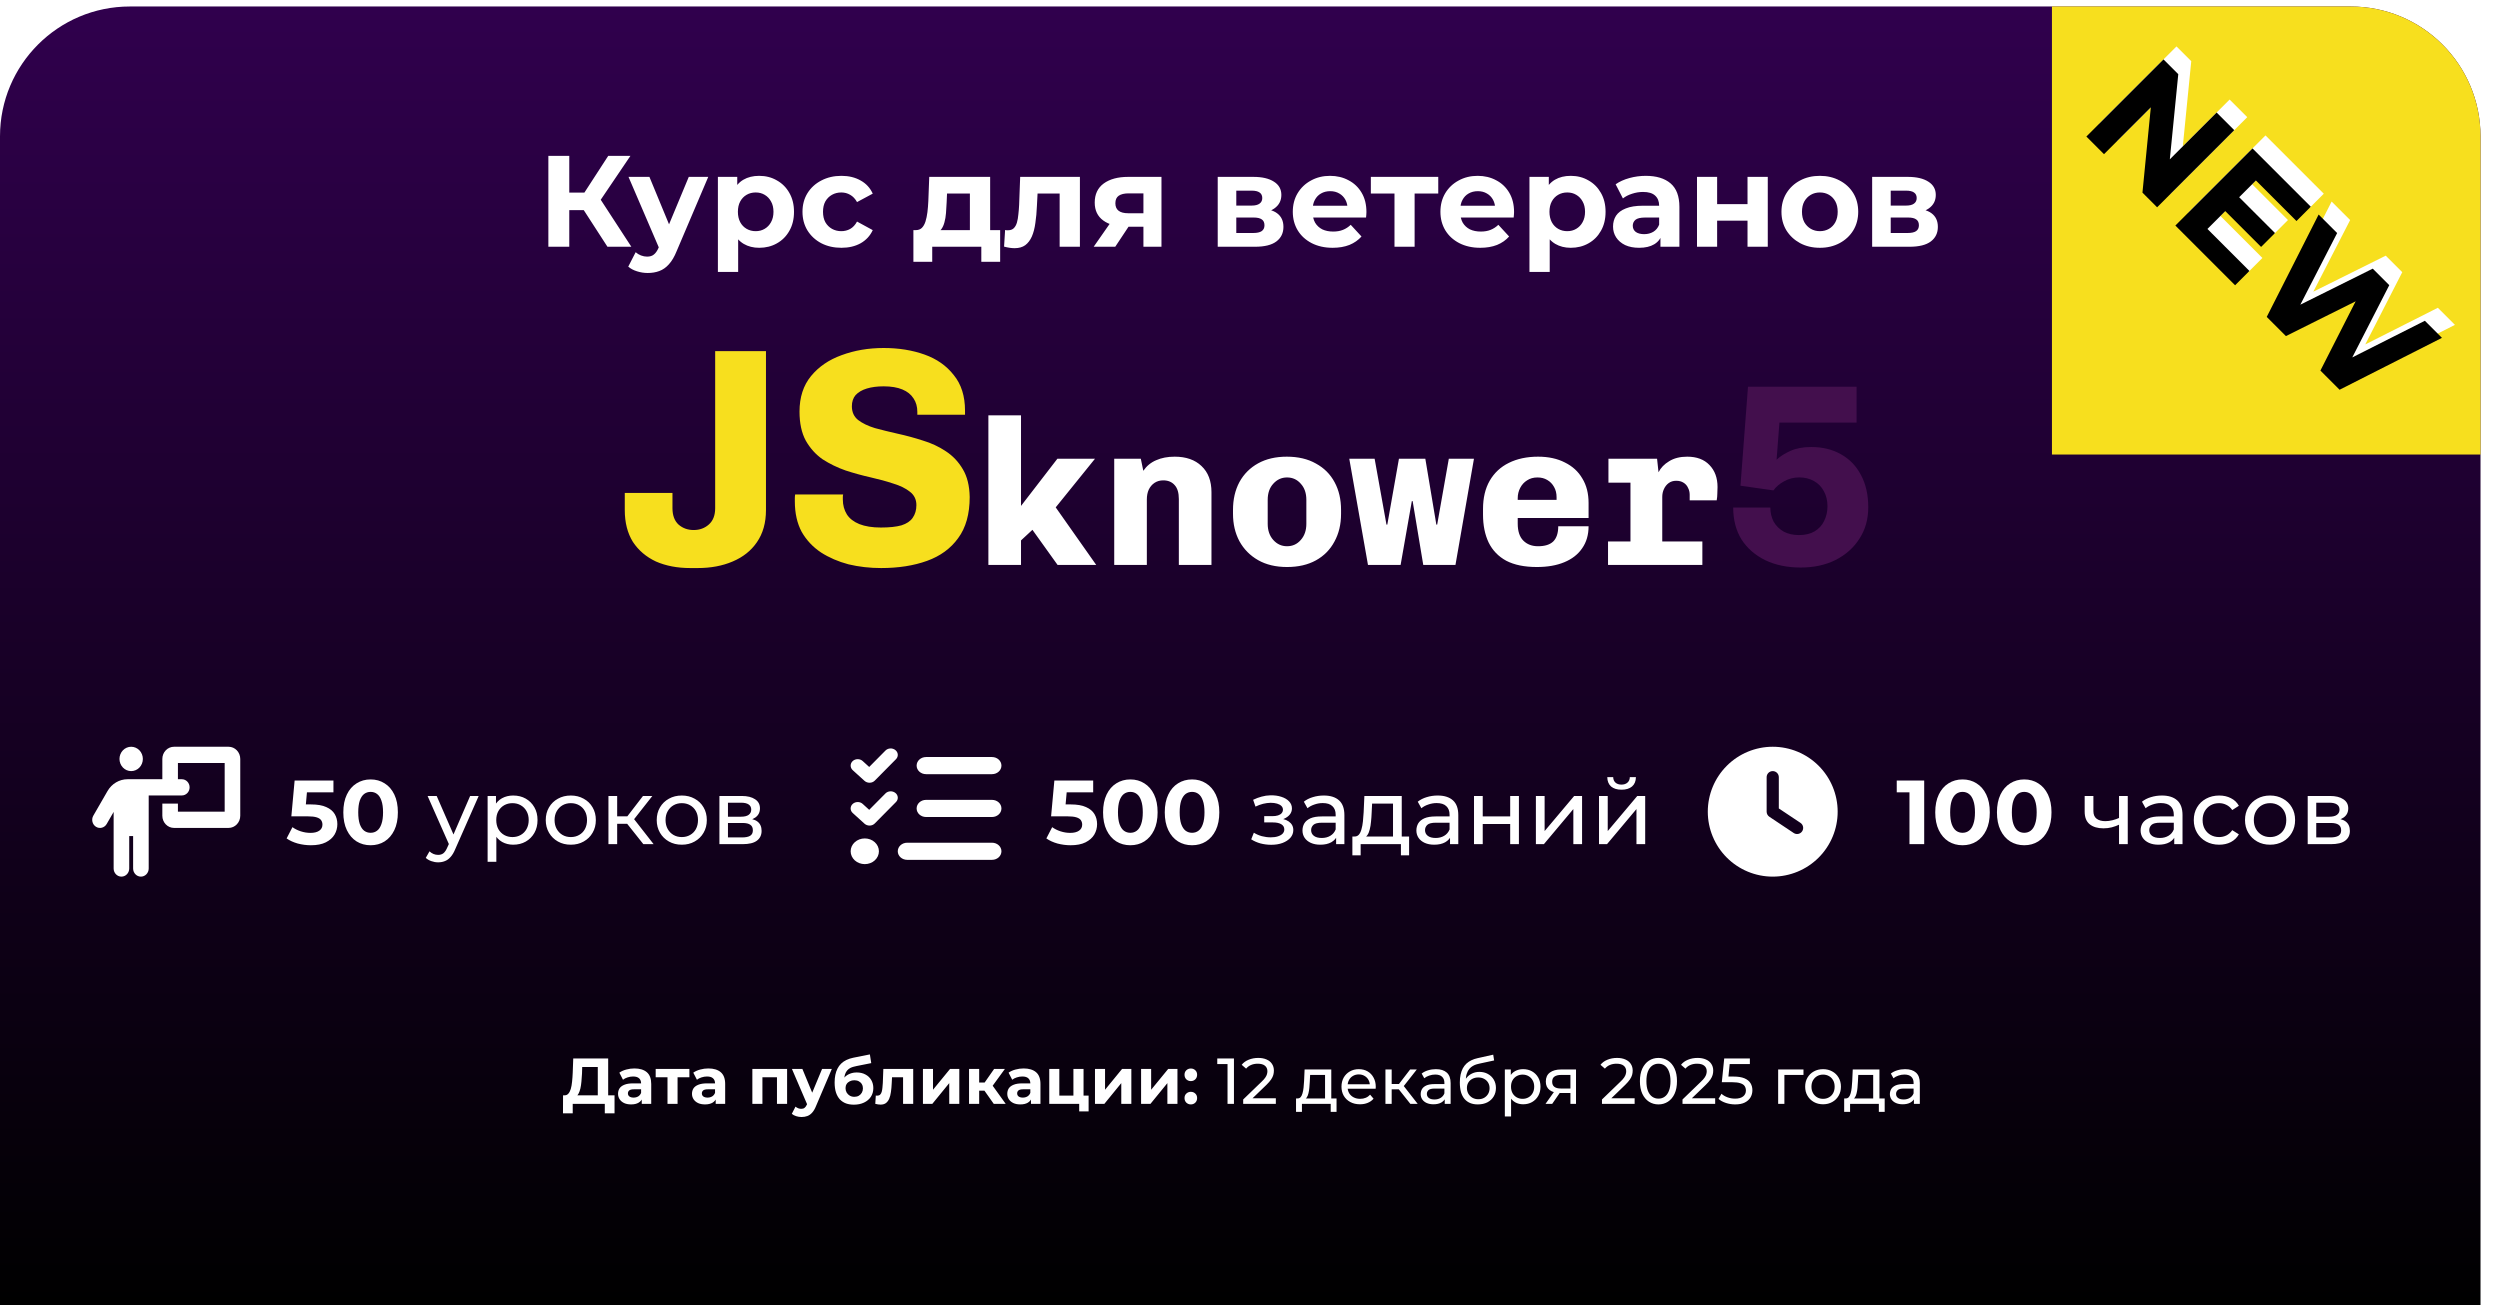 <svg width="385" height="201" viewBox="0 0 385 201" fill="none" xmlns="http://www.w3.org/2000/svg">
<path d="M0 21C0 9.954 8.954 1 20 1H362C373.046 1 382 9.954 382 21V201H0V21Z" fill="url(#paint0_linear_2985_731)"/>
<g filter="url(#filter0_d_2985_731)">
<path d="M93.548 34L89.188 27.26L91.808 25.68L97.228 34H93.548ZM84.448 34V20H87.668V34H84.448ZM86.728 28.36V25.66H91.608V28.36H86.728ZM92.108 27.36L89.128 27L93.668 20H97.088L92.108 27.36ZM99.751 38.04C99.191 38.04 98.638 37.953 98.091 37.78C97.544 37.607 97.098 37.367 96.751 37.06L97.891 34.84C98.131 35.053 98.404 35.22 98.711 35.34C99.031 35.46 99.344 35.52 99.651 35.52C100.091 35.52 100.438 35.413 100.691 35.2C100.958 35 101.198 34.66 101.411 34.18L101.971 32.86L102.211 32.52L106.071 23.24H109.071L104.211 34.66C103.864 35.527 103.464 36.207 103.011 36.7C102.571 37.193 102.078 37.54 101.531 37.74C100.998 37.94 100.404 38.04 99.751 38.04ZM101.591 34.42L96.791 23.24H100.011L103.731 32.24L101.591 34.42ZM116.916 34.16C116.01 34.16 115.216 33.96 114.536 33.56C113.856 33.16 113.323 32.553 112.936 31.74C112.563 30.913 112.376 29.873 112.376 28.62C112.376 27.353 112.556 26.313 112.916 25.5C113.276 24.687 113.796 24.08 114.476 23.68C115.156 23.28 115.97 23.08 116.916 23.08C117.93 23.08 118.836 23.313 119.636 23.78C120.45 24.233 121.09 24.873 121.556 25.7C122.036 26.527 122.276 27.5 122.276 28.62C122.276 29.753 122.036 30.733 121.556 31.56C121.09 32.387 120.45 33.027 119.636 33.48C118.836 33.933 117.93 34.16 116.916 34.16ZM110.556 37.88V23.24H113.536V25.44L113.476 28.64L113.676 31.82V37.88H110.556ZM116.376 31.6C116.896 31.6 117.356 31.48 117.756 31.24C118.17 31 118.496 30.66 118.736 30.22C118.99 29.767 119.116 29.233 119.116 28.62C119.116 27.993 118.99 27.46 118.736 27.02C118.496 26.58 118.17 26.24 117.756 26C117.356 25.76 116.896 25.64 116.376 25.64C115.856 25.64 115.39 25.76 114.976 26C114.563 26.24 114.236 26.58 113.996 27.02C113.756 27.46 113.636 27.993 113.636 28.62C113.636 29.233 113.756 29.767 113.996 30.22C114.236 30.66 114.563 31 114.976 31.24C115.39 31.48 115.856 31.6 116.376 31.6ZM129.583 34.16C128.423 34.16 127.39 33.927 126.483 33.46C125.576 32.98 124.863 32.32 124.343 31.48C123.836 30.64 123.583 29.687 123.583 28.62C123.583 27.54 123.836 26.587 124.343 25.76C124.863 24.92 125.576 24.267 126.483 23.8C127.39 23.32 128.423 23.08 129.583 23.08C130.716 23.08 131.703 23.32 132.543 23.8C133.383 24.267 134.003 24.94 134.403 25.82L131.983 27.12C131.703 26.613 131.35 26.24 130.923 26C130.51 25.76 130.056 25.64 129.563 25.64C129.03 25.64 128.55 25.76 128.123 26C127.696 26.24 127.356 26.58 127.103 27.02C126.863 27.46 126.743 27.993 126.743 28.62C126.743 29.247 126.863 29.78 127.103 30.22C127.356 30.66 127.696 31 128.123 31.24C128.55 31.48 129.03 31.6 129.563 31.6C130.056 31.6 130.51 31.487 130.923 31.26C131.35 31.02 131.703 30.64 131.983 30.12L134.403 31.44C134.003 32.307 133.383 32.98 132.543 33.46C131.703 33.927 130.716 34.16 129.583 34.16ZM149.363 32.6V25.8H145.843L145.783 27.18C145.756 27.753 145.723 28.3 145.683 28.82C145.643 29.34 145.563 29.813 145.443 30.24C145.336 30.653 145.176 31.007 144.963 31.3C144.75 31.58 144.463 31.773 144.103 31.88L141.023 31.44C141.41 31.44 141.723 31.327 141.963 31.1C142.203 30.86 142.39 30.533 142.523 30.12C142.656 29.693 142.756 29.213 142.823 28.68C142.89 28.133 142.936 27.56 142.963 26.96L143.103 23.24H152.483V32.6H149.363ZM140.663 36.32V31.44H154.023V36.32H151.123V34H143.563V36.32H140.663ZM154.626 33.98L154.786 31.42C154.866 31.433 154.946 31.447 155.026 31.46C155.106 31.46 155.18 31.46 155.246 31.46C155.62 31.46 155.913 31.353 156.126 31.14C156.34 30.927 156.5 30.64 156.606 30.28C156.713 29.907 156.786 29.487 156.826 29.02C156.88 28.553 156.92 28.067 156.946 27.56L157.106 23.24H166.306V34H163.186V25.04L163.886 25.8H159.166L159.826 25L159.686 27.7C159.646 28.66 159.566 29.54 159.446 30.34C159.34 31.14 159.16 31.833 158.906 32.42C158.653 32.993 158.313 33.44 157.886 33.76C157.46 34.067 156.913 34.22 156.246 34.22C156.006 34.22 155.753 34.2 155.486 34.16C155.22 34.12 154.933 34.06 154.626 33.98ZM176.087 34V30.42L176.527 30.92H173.547C172 30.92 170.787 30.6 169.907 29.96C169.027 29.32 168.587 28.4 168.587 27.2C168.587 25.92 169.047 24.94 169.967 24.26C170.9 23.58 172.153 23.24 173.727 23.24H178.867V34H176.087ZM168.427 34L171.287 29.9H174.467L171.747 34H168.427ZM176.087 29.46V24.98L176.527 25.78H173.787C173.147 25.78 172.647 25.9 172.287 26.14C171.94 26.38 171.767 26.767 171.767 27.3C171.767 28.327 172.427 28.84 173.747 28.84H176.527L176.087 29.46ZM187.529 34V23.24H193.029C194.376 23.24 195.429 23.487 196.189 23.98C196.949 24.46 197.329 25.14 197.329 26.02C197.329 26.9 196.969 27.593 196.249 28.1C195.543 28.593 194.603 28.84 193.429 28.84L193.749 28.12C195.056 28.12 196.029 28.36 196.669 28.84C197.323 29.32 197.649 30.02 197.649 30.94C197.649 31.887 197.289 32.633 196.569 33.18C195.849 33.727 194.749 34 193.269 34H187.529ZM190.389 31.88H193.009C193.583 31.88 194.009 31.787 194.289 31.6C194.583 31.4 194.729 31.1 194.729 30.7C194.729 30.287 194.596 29.987 194.329 29.8C194.063 29.6 193.643 29.5 193.069 29.5H190.389V31.88ZM190.389 27.66H192.749C193.296 27.66 193.703 27.56 193.969 27.36C194.249 27.16 194.389 26.873 194.389 26.5C194.389 26.113 194.249 25.827 193.969 25.64C193.703 25.453 193.296 25.36 192.749 25.36H190.389V27.66ZM205.231 34.16C204.004 34.16 202.924 33.92 201.991 33.44C201.071 32.96 200.357 32.307 199.851 31.48C199.344 30.64 199.091 29.687 199.091 28.62C199.091 27.54 199.337 26.587 199.831 25.76C200.337 24.92 201.024 24.267 201.891 23.8C202.757 23.32 203.737 23.08 204.831 23.08C205.884 23.08 206.831 23.307 207.671 23.76C208.524 24.2 209.197 24.84 209.691 25.68C210.184 26.507 210.431 27.5 210.431 28.66C210.431 28.78 210.424 28.92 210.411 29.08C210.397 29.227 210.384 29.367 210.371 29.5H201.631V27.68H208.731L207.531 28.22C207.531 27.66 207.417 27.173 207.191 26.76C206.964 26.347 206.651 26.027 206.251 25.8C205.851 25.56 205.384 25.44 204.851 25.44C204.317 25.44 203.844 25.56 203.431 25.8C203.031 26.027 202.717 26.353 202.491 26.78C202.264 27.193 202.151 27.687 202.151 28.26V28.74C202.151 29.327 202.277 29.847 202.531 30.3C202.797 30.74 203.164 31.08 203.631 31.32C204.111 31.547 204.671 31.66 205.311 31.66C205.884 31.66 206.384 31.573 206.811 31.4C207.251 31.227 207.651 30.967 208.011 30.62L209.671 32.42C209.177 32.98 208.557 33.413 207.811 33.72C207.064 34.013 206.204 34.16 205.231 34.16ZM214.751 34V25.08L215.451 25.8H211.111V23.24H221.491V25.8H217.151L217.851 25.08V34H214.751ZM227.965 34.16C226.738 34.16 225.658 33.92 224.725 33.44C223.805 32.96 223.092 32.307 222.585 31.48C222.078 30.64 221.825 29.687 221.825 28.62C221.825 27.54 222.072 26.587 222.565 25.76C223.072 24.92 223.758 24.267 224.625 23.8C225.492 23.32 226.472 23.08 227.565 23.08C228.618 23.08 229.565 23.307 230.405 23.76C231.258 24.2 231.932 24.84 232.425 25.68C232.918 26.507 233.165 27.5 233.165 28.66C233.165 28.78 233.158 28.92 233.145 29.08C233.132 29.227 233.118 29.367 233.105 29.5H224.365V27.68H231.465L230.265 28.22C230.265 27.66 230.152 27.173 229.925 26.76C229.698 26.347 229.385 26.027 228.985 25.8C228.585 25.56 228.118 25.44 227.585 25.44C227.052 25.44 226.578 25.56 226.165 25.8C225.765 26.027 225.452 26.353 225.225 26.78C224.998 27.193 224.885 27.687 224.885 28.26V28.74C224.885 29.327 225.012 29.847 225.265 30.3C225.532 30.74 225.898 31.08 226.365 31.32C226.845 31.547 227.405 31.66 228.045 31.66C228.618 31.66 229.118 31.573 229.545 31.4C229.985 31.227 230.385 30.967 230.745 30.62L232.405 32.42C231.912 32.98 231.292 33.413 230.545 33.72C229.798 34.013 228.938 34.16 227.965 34.16ZM241.897 34.16C240.99 34.16 240.197 33.96 239.517 33.56C238.837 33.16 238.303 32.553 237.917 31.74C237.543 30.913 237.357 29.873 237.357 28.62C237.357 27.353 237.537 26.313 237.897 25.5C238.257 24.687 238.777 24.08 239.457 23.68C240.137 23.28 240.95 23.08 241.897 23.08C242.91 23.08 243.817 23.313 244.617 23.78C245.43 24.233 246.07 24.873 246.537 25.7C247.017 26.527 247.257 27.5 247.257 28.62C247.257 29.753 247.017 30.733 246.537 31.56C246.07 32.387 245.43 33.027 244.617 33.48C243.817 33.933 242.91 34.16 241.897 34.16ZM235.537 37.88V23.24H238.517V25.44L238.457 28.64L238.657 31.82V37.88H235.537ZM241.357 31.6C241.877 31.6 242.337 31.48 242.737 31.24C243.15 31 243.477 30.66 243.717 30.22C243.97 29.767 244.097 29.233 244.097 28.62C244.097 27.993 243.97 27.46 243.717 27.02C243.477 26.58 243.15 26.24 242.737 26C242.337 25.76 241.877 25.64 241.357 25.64C240.837 25.64 240.37 25.76 239.957 26C239.543 26.24 239.217 26.58 238.977 27.02C238.737 27.46 238.617 27.993 238.617 28.62C238.617 29.233 238.737 29.767 238.977 30.22C239.217 30.66 239.543 31 239.957 31.24C240.37 31.48 240.837 31.6 241.357 31.6ZM255.708 34V31.9L255.508 31.44V27.68C255.508 27.013 255.301 26.493 254.888 26.12C254.488 25.747 253.868 25.56 253.028 25.56C252.454 25.56 251.888 25.653 251.328 25.84C250.781 26.013 250.314 26.253 249.928 26.56L248.808 24.38C249.394 23.967 250.101 23.647 250.928 23.42C251.754 23.193 252.594 23.08 253.448 23.08C255.088 23.08 256.361 23.467 257.268 24.24C258.174 25.013 258.628 26.22 258.628 27.86V34H255.708ZM252.428 34.16C251.588 34.16 250.868 34.02 250.268 33.74C249.668 33.447 249.208 33.053 248.888 32.56C248.568 32.067 248.408 31.513 248.408 30.9C248.408 30.26 248.561 29.7 248.868 29.22C249.188 28.74 249.688 28.367 250.368 28.1C251.048 27.82 251.934 27.68 253.028 27.68H255.888V29.5H253.368C252.634 29.5 252.128 29.62 251.848 29.86C251.581 30.1 251.448 30.4 251.448 30.76C251.448 31.16 251.601 31.48 251.908 31.72C252.228 31.947 252.661 32.06 253.208 32.06C253.728 32.06 254.194 31.94 254.608 31.7C255.021 31.447 255.321 31.08 255.508 30.6L255.988 32.04C255.761 32.733 255.348 33.26 254.748 33.62C254.148 33.98 253.374 34.16 252.428 34.16ZM261.338 34V23.24H264.438V27.44H269.118V23.24H272.238V34H269.118V29.98H264.438V34H261.338ZM280.265 34.16C279.118 34.16 278.098 33.92 277.205 33.44C276.325 32.96 275.625 32.307 275.105 31.48C274.598 30.64 274.345 29.687 274.345 28.62C274.345 27.54 274.598 26.587 275.105 25.76C275.625 24.92 276.325 24.267 277.205 23.8C278.098 23.32 279.118 23.08 280.265 23.08C281.398 23.08 282.411 23.32 283.305 23.8C284.198 24.267 284.898 24.913 285.405 25.74C285.911 26.567 286.165 27.527 286.165 28.62C286.165 29.687 285.911 30.64 285.405 31.48C284.898 32.307 284.198 32.96 283.305 33.44C282.411 33.92 281.398 34.16 280.265 34.16ZM280.265 31.6C280.785 31.6 281.251 31.48 281.665 31.24C282.078 31 282.405 30.66 282.645 30.22C282.885 29.767 283.005 29.233 283.005 28.62C283.005 27.993 282.885 27.46 282.645 27.02C282.405 26.58 282.078 26.24 281.665 26C281.251 25.76 280.785 25.64 280.265 25.64C279.745 25.64 279.278 25.76 278.865 26C278.451 26.24 278.118 26.58 277.865 27.02C277.625 27.46 277.505 27.993 277.505 28.62C277.505 29.233 277.625 29.767 277.865 30.22C278.118 30.66 278.451 31 278.865 31.24C279.278 31.48 279.745 31.6 280.265 31.6ZM288.311 34V23.24H293.811C295.157 23.24 296.211 23.487 296.971 23.98C297.731 24.46 298.111 25.14 298.111 26.02C298.111 26.9 297.751 27.593 297.031 28.1C296.324 28.593 295.384 28.84 294.211 28.84L294.531 28.12C295.837 28.12 296.811 28.36 297.451 28.84C298.104 29.32 298.431 30.02 298.431 30.94C298.431 31.887 298.071 32.633 297.351 33.18C296.631 33.727 295.531 34 294.051 34H288.311ZM291.171 31.88H293.791C294.364 31.88 294.791 31.787 295.071 31.6C295.364 31.4 295.511 31.1 295.511 30.7C295.511 30.287 295.377 29.987 295.111 29.8C294.844 29.6 294.424 29.5 293.851 29.5H291.171V31.88ZM291.171 27.66H293.531C294.077 27.66 294.484 27.56 294.751 27.36C295.031 27.16 295.171 26.873 295.171 26.5C295.171 26.113 295.031 25.827 294.751 25.64C294.484 25.453 294.077 25.36 293.531 25.36H291.171V27.66Z" fill="white"/>
</g>
<g filter="url(#filter1_d_2985_731)">
<path d="M106.296 87.48C104.312 87.48 102.552 87.144 101.016 86.472C99.512 85.768 98.328 84.76 97.464 83.448C96.632 82.104 96.216 80.472 96.216 78.552V75.912H103.56V78.264C103.56 79.384 103.88 80.232 104.52 80.808C105.16 81.352 105.928 81.624 106.824 81.624C107.752 81.624 108.536 81.336 109.176 80.76C109.816 80.184 110.136 79.352 110.136 78.264V54.072H117.96V78.552C117.96 80.504 117.496 82.152 116.568 83.496C115.672 84.808 114.424 85.8 112.824 86.472C111.256 87.144 109.464 87.48 107.448 87.48H106.296ZM135.701 87.48C133.941 87.48 132.261 87.288 130.661 86.904C129.093 86.488 127.685 85.88 126.437 85.08C125.189 84.248 124.197 83.192 123.461 81.912C122.757 80.6 122.405 79.032 122.405 77.208C122.405 77.048 122.405 76.888 122.405 76.728C122.405 76.536 122.421 76.344 122.453 76.152H129.845C129.813 76.28 129.797 76.408 129.797 76.536C129.797 76.632 129.797 76.76 129.797 76.92C129.797 77.784 130.005 78.552 130.421 79.224C130.837 79.864 131.477 80.36 132.341 80.712C133.237 81.064 134.341 81.24 135.653 81.24C136.965 81.24 138.021 81.128 138.821 80.904C139.621 80.648 140.197 80.264 140.549 79.752C140.933 79.208 141.125 78.552 141.125 77.784C141.125 76.92 140.789 76.232 140.117 75.72C139.477 75.208 138.629 74.792 137.573 74.472C136.517 74.12 135.349 73.8 134.069 73.512C132.789 73.224 131.509 72.872 130.229 72.456C128.949 72.008 127.765 71.432 126.677 70.728C125.621 69.992 124.757 69.032 124.085 67.848C123.445 66.664 123.125 65.176 123.125 63.384C123.125 61.176 123.717 59.352 124.901 57.912C126.085 56.472 127.653 55.4 129.605 54.696C131.589 53.96 133.749 53.592 136.085 53.592C138.389 53.592 140.485 53.928 142.373 54.6C144.261 55.272 145.765 56.328 146.885 57.768C148.037 59.176 148.613 61 148.613 63.24V63.864H141.269V63.432C141.269 62.632 141.077 61.944 140.693 61.368C140.309 60.76 139.733 60.296 138.965 59.976C138.197 59.656 137.237 59.496 136.085 59.496C135.093 59.496 134.229 59.608 133.493 59.832C132.757 60.056 132.181 60.392 131.765 60.84C131.381 61.288 131.189 61.864 131.189 62.568C131.189 63.464 131.509 64.168 132.149 64.68C132.821 65.192 133.685 65.608 134.741 65.928C135.797 66.216 136.965 66.504 138.245 66.792C139.557 67.08 140.853 67.432 142.133 67.848C143.413 68.232 144.581 68.776 145.637 69.48C146.725 70.184 147.605 71.112 148.277 72.264C148.949 73.384 149.301 74.808 149.333 76.536C149.333 79.16 148.741 81.272 147.557 82.872C146.405 84.472 144.805 85.64 142.757 86.376C140.709 87.112 138.357 87.48 135.701 87.48Z" fill="#F7DF1E"/>
<path d="M152.211 87V63.96H157.235V77.912L162.835 70.648H168.627L162.579 78.136L168.819 87H162.867L158.995 81.592L157.235 83.224V87H152.211ZM171.59 87V70.648H175.686L176.07 72.504C176.582 71.757 177.243 71.213 178.054 70.872C178.865 70.509 179.814 70.328 180.902 70.328C182.651 70.328 184.027 70.808 185.03 71.768C186.054 72.728 186.566 74.072 186.566 75.8V87H181.542V76.856C181.542 75.896 181.329 75.181 180.902 74.712C180.475 74.221 179.889 73.976 179.142 73.976C178.63 73.976 178.182 74.104 177.798 74.36C177.414 74.616 177.115 74.968 176.902 75.416C176.71 75.843 176.614 76.344 176.614 76.92V87H171.59ZM198.202 87.32C196.474 87.32 194.991 86.968 193.754 86.264C192.516 85.56 191.556 84.589 190.874 83.352C190.212 82.115 189.882 80.707 189.882 79.128V78.52C189.882 76.899 190.212 75.469 190.874 74.232C191.556 72.995 192.516 72.035 193.754 71.352C194.991 70.669 196.463 70.328 198.17 70.328C199.919 70.328 201.412 70.68 202.65 71.384C203.908 72.067 204.868 73.027 205.53 74.264C206.191 75.48 206.522 76.899 206.522 78.52V79.128C206.522 80.749 206.18 82.179 205.498 83.416C204.836 84.653 203.887 85.613 202.65 86.296C201.412 86.979 199.93 87.32 198.202 87.32ZM198.202 84.12C199.055 84.12 199.759 83.8 200.314 83.16C200.89 82.52 201.178 81.688 201.178 80.664V76.984C201.178 75.939 200.89 75.107 200.314 74.488C199.759 73.848 199.055 73.528 198.202 73.528C197.37 73.528 196.666 73.848 196.09 74.488C195.514 75.107 195.226 75.939 195.226 76.984V80.664C195.226 81.688 195.514 82.52 196.09 83.16C196.666 83.8 197.37 84.12 198.202 84.12ZM210.669 87L207.789 70.648H211.693L213.517 80.792H213.645L215.437 70.648H219.501L221.197 80.792H221.325L223.117 70.648H226.989L224.141 87H219.181L217.549 77.176H217.421L215.693 87H210.669ZM236.673 87.32C234.774 87.32 233.206 87 231.969 86.36C230.753 85.699 229.846 84.76 229.249 83.544C228.673 82.328 228.385 80.899 228.385 79.256V78.392C228.385 76.685 228.726 75.235 229.409 74.04C230.113 72.824 231.094 71.907 232.353 71.288C233.633 70.648 235.137 70.328 236.865 70.328C238.465 70.328 239.841 70.627 240.993 71.224C242.166 71.8 243.062 72.621 243.681 73.688C244.321 74.733 244.641 75.992 244.641 77.464V79.768H233.729V80.632C233.729 81.805 234.017 82.68 234.593 83.256C235.169 83.832 235.926 84.12 236.865 84.12C237.91 84.12 238.689 83.875 239.201 83.384C239.713 82.872 239.969 82.093 239.969 81.048H244.641C244.641 82.371 244.31 83.501 243.649 84.44C243.009 85.379 242.091 86.093 240.897 86.584C239.723 87.075 238.315 87.32 236.673 87.32ZM233.729 76.984H239.713V76.568C239.713 75.971 239.585 75.448 239.329 75C239.073 74.531 238.721 74.168 238.273 73.912C237.846 73.656 237.345 73.528 236.769 73.528C236.15 73.528 235.617 73.677 235.169 73.976C234.721 74.253 234.369 74.637 234.113 75.128C233.857 75.619 233.729 76.152 233.729 76.728V76.984ZM251.092 87V74.328H247.7V70.648H255.188L255.412 72.728C255.753 72.045 256.297 71.48 257.044 71.032C257.791 70.563 258.719 70.328 259.828 70.328C261.3 70.328 262.441 70.755 263.252 71.608C264.084 72.461 264.5 73.592 264.5 75C264.5 75.341 264.489 75.683 264.468 76.024C264.468 76.344 264.436 76.685 264.372 77.048H260.212V76.184C260.212 75.8 260.127 75.448 259.956 75.128C259.807 74.787 259.572 74.52 259.252 74.328C258.953 74.136 258.58 74.04 258.132 74.04C257.684 74.04 257.3 74.157 256.98 74.392C256.66 74.627 256.415 74.936 256.244 75.32C256.073 75.683 255.988 76.088 255.988 76.536V87H251.092ZM247.636 87V83.384H262.164V87H247.636Z" fill="white"/>
<path d="M277.312 87.4C275.258 87.4 273.445 87.027 271.872 86.28C270.298 85.507 269.072 84.44 268.192 83.08C267.338 81.693 266.912 80.053 266.912 78.16H272.632C272.632 78.96 272.805 79.693 273.152 80.36C273.525 81 274.045 81.507 274.712 81.88C275.378 82.227 276.152 82.4 277.032 82.4C277.992 82.4 278.792 82.213 279.432 81.84C280.098 81.44 280.592 80.907 280.912 80.24C281.258 79.547 281.432 78.787 281.432 77.96C281.432 77.08 281.245 76.307 280.872 75.64C280.525 74.973 280.018 74.453 279.352 74.08C278.685 73.707 277.925 73.52 277.072 73.52C276.245 73.52 275.472 73.72 274.752 74.12C274.058 74.493 273.512 74.96 273.112 75.52L268.032 74.8L269.192 59.56H285.912V65.08H274.032L273.592 70.8C274.125 70.293 274.832 69.84 275.712 69.44C276.618 69.04 277.685 68.84 278.912 68.84C280.672 68.84 282.205 69.213 283.512 69.96C284.845 70.707 285.872 71.773 286.592 73.16C287.338 74.547 287.712 76.2 287.712 78.12C287.712 79.96 287.258 81.573 286.352 82.96C285.472 84.347 284.245 85.44 282.672 86.24C281.125 87.013 279.338 87.4 277.312 87.4Z" fill="#430F4D"/>
</g>
<path d="M92.059 169.28V164.32H89.659L89.629 165.34C89.609 165.773 89.579 166.183 89.539 166.57C89.505 166.957 89.452 167.31 89.379 167.63C89.305 167.943 89.209 168.21 89.089 168.43C88.975 168.65 88.832 168.807 88.659 168.9L86.929 168.68C87.169 168.687 87.365 168.603 87.519 168.43C87.679 168.257 87.805 168.013 87.899 167.7C87.992 167.38 88.059 167.007 88.099 166.58C88.145 166.153 88.179 165.69 88.199 165.19L88.279 163H93.659V169.28H92.059ZM86.699 171.45L86.709 168.68H94.639V171.45H93.139V170H88.199V171.45H86.699ZM98.829 170V168.95L98.729 168.72V166.84C98.729 166.507 98.626 166.247 98.419 166.06C98.219 165.873 97.909 165.78 97.489 165.78C97.203 165.78 96.919 165.827 96.639 165.92C96.366 166.007 96.133 166.127 95.939 166.28L95.379 165.19C95.673 164.983 96.026 164.823 96.439 164.71C96.853 164.597 97.273 164.54 97.699 164.54C98.519 164.54 99.156 164.733 99.609 165.12C100.063 165.507 100.289 166.11 100.289 166.93V170H98.829ZM97.189 170.08C96.769 170.08 96.409 170.01 96.109 169.87C95.809 169.723 95.579 169.527 95.419 169.28C95.259 169.033 95.179 168.757 95.179 168.45C95.179 168.13 95.256 167.85 95.409 167.61C95.569 167.37 95.819 167.183 96.159 167.05C96.499 166.91 96.943 166.84 97.489 166.84H98.919V167.75H97.659C97.293 167.75 97.039 167.81 96.899 167.93C96.766 168.05 96.699 168.2 96.699 168.38C96.699 168.58 96.776 168.74 96.929 168.86C97.089 168.973 97.306 169.03 97.579 169.03C97.839 169.03 98.073 168.97 98.279 168.85C98.486 168.723 98.636 168.54 98.729 168.3L98.969 169.02C98.856 169.367 98.649 169.63 98.349 169.81C98.049 169.99 97.663 170.08 97.189 170.08ZM102.795 170V165.54L103.145 165.9H100.975V164.62H106.165V165.9H103.995L104.345 165.54V170H102.795ZM110.216 170V168.95L110.116 168.72V166.84C110.116 166.507 110.013 166.247 109.806 166.06C109.606 165.873 109.296 165.78 108.876 165.78C108.589 165.78 108.306 165.827 108.026 165.92C107.753 166.007 107.519 166.127 107.326 166.28L106.766 165.19C107.059 164.983 107.413 164.823 107.826 164.71C108.239 164.597 108.659 164.54 109.086 164.54C109.906 164.54 110.543 164.733 110.996 165.12C111.449 165.507 111.676 166.11 111.676 166.93V170H110.216ZM108.576 170.08C108.156 170.08 107.796 170.01 107.496 169.87C107.196 169.723 106.966 169.527 106.806 169.28C106.646 169.033 106.566 168.757 106.566 168.45C106.566 168.13 106.643 167.85 106.796 167.61C106.956 167.37 107.206 167.183 107.546 167.05C107.886 166.91 108.329 166.84 108.876 166.84H110.306V167.75H109.046C108.679 167.75 108.426 167.81 108.286 167.93C108.153 168.05 108.086 168.2 108.086 168.38C108.086 168.58 108.163 168.74 108.316 168.86C108.476 168.973 108.693 169.03 108.966 169.03C109.226 169.03 109.459 168.97 109.666 168.85C109.873 168.723 110.023 168.54 110.116 168.3L110.356 169.02C110.243 169.367 110.036 169.63 109.736 169.81C109.436 169.99 109.049 170.08 108.576 170.08ZM115.863 170V164.62H121.213V170H119.653V165.55L120.003 165.9H117.063L117.413 165.55V170H115.863ZM123.439 172.02C123.159 172.02 122.882 171.977 122.609 171.89C122.336 171.803 122.112 171.683 121.939 171.53L122.509 170.42C122.629 170.527 122.766 170.61 122.919 170.67C123.079 170.73 123.236 170.76 123.389 170.76C123.609 170.76 123.782 170.707 123.909 170.6C124.042 170.5 124.162 170.33 124.269 170.09L124.549 169.43L124.669 169.26L126.599 164.62H128.099L125.669 170.33C125.496 170.763 125.296 171.103 125.069 171.35C124.849 171.597 124.602 171.77 124.329 171.87C124.062 171.97 123.766 172.02 123.439 172.02ZM124.359 170.21L121.959 164.62H123.569L125.429 169.12L124.359 170.21ZM131.492 170.12C131.052 170.12 130.652 170.057 130.292 169.93C129.932 169.797 129.619 169.593 129.352 169.32C129.092 169.04 128.889 168.683 128.742 168.25C128.602 167.817 128.532 167.3 128.532 166.7C128.532 166.273 128.569 165.883 128.642 165.53C128.716 165.177 128.826 164.857 128.972 164.57C129.119 164.277 129.306 164.02 129.532 163.8C129.766 163.573 130.036 163.387 130.342 163.24C130.656 163.087 131.009 162.97 131.402 162.89L133.962 162.38L134.172 163.72L131.912 164.17C131.779 164.197 131.626 164.233 131.452 164.28C131.286 164.32 131.116 164.383 130.942 164.47C130.776 164.557 130.619 164.68 130.472 164.84C130.332 164.993 130.219 165.197 130.132 165.45C130.046 165.697 130.002 166.003 130.002 166.37C130.002 166.483 130.006 166.57 130.012 166.63C130.026 166.69 130.036 166.753 130.042 166.82C130.056 166.887 130.062 166.99 130.062 167.13L129.562 166.64C129.709 166.327 129.896 166.06 130.122 165.84C130.356 165.62 130.622 165.453 130.922 165.34C131.229 165.22 131.569 165.16 131.942 165.16C132.449 165.16 132.892 165.263 133.272 165.47C133.659 165.67 133.959 165.953 134.172 166.32C134.386 166.687 134.492 167.103 134.492 167.57C134.492 168.077 134.366 168.523 134.112 168.91C133.859 169.29 133.506 169.587 133.052 169.8C132.606 170.013 132.086 170.12 131.492 170.12ZM131.572 168.91C131.832 168.91 132.062 168.853 132.262 168.74C132.462 168.62 132.616 168.463 132.722 168.27C132.836 168.07 132.892 167.847 132.892 167.6C132.892 167.36 132.836 167.147 132.722 166.96C132.616 166.773 132.462 166.627 132.262 166.52C132.062 166.413 131.829 166.36 131.562 166.36C131.302 166.36 131.069 166.413 130.862 166.52C130.656 166.62 130.496 166.76 130.382 166.94C130.269 167.12 130.212 167.33 130.212 167.57C130.212 167.817 130.269 168.043 130.382 168.25C130.502 168.45 130.662 168.61 130.862 168.73C131.069 168.85 131.306 168.91 131.572 168.91ZM134.793 169.99L134.873 168.71C134.913 168.717 134.953 168.723 134.993 168.73C135.033 168.73 135.069 168.73 135.103 168.73C135.289 168.73 135.436 168.677 135.543 168.57C135.649 168.463 135.729 168.32 135.783 168.14C135.836 167.953 135.873 167.743 135.893 167.51C135.919 167.277 135.939 167.033 135.953 166.78L136.033 164.62H140.633V170H139.073V165.52L139.423 165.9H137.063L137.393 165.5L137.323 166.85C137.303 167.33 137.263 167.77 137.203 168.17C137.149 168.57 137.059 168.917 136.933 169.21C136.806 169.497 136.636 169.72 136.423 169.88C136.209 170.033 135.936 170.11 135.603 170.11C135.483 170.11 135.356 170.1 135.223 170.08C135.089 170.06 134.946 170.03 134.793 169.99ZM142.133 170V164.62H143.683V167.82L146.303 164.62H147.733V170H146.183V166.8L143.573 170H142.133ZM153.042 170L151.242 167.45L152.512 166.7L154.882 170H153.042ZM149.232 170V164.62H150.792V170H149.232ZM150.332 167.96V166.71H152.212V167.96H150.332ZM152.662 167.49L151.202 167.33L153.092 164.62H154.752L152.662 167.49ZM158.771 170V168.95L158.671 168.72V166.84C158.671 166.507 158.567 166.247 158.361 166.06C158.161 165.873 157.851 165.78 157.431 165.78C157.144 165.78 156.861 165.827 156.581 165.92C156.307 166.007 156.074 166.127 155.881 166.28L155.321 165.19C155.614 164.983 155.967 164.823 156.381 164.71C156.794 164.597 157.214 164.54 157.641 164.54C158.461 164.54 159.097 164.733 159.551 165.12C160.004 165.507 160.231 166.11 160.231 166.93V170H158.771ZM157.131 170.08C156.711 170.08 156.351 170.01 156.051 169.87C155.751 169.723 155.521 169.527 155.361 169.28C155.201 169.033 155.121 168.757 155.121 168.45C155.121 168.13 155.197 167.85 155.351 167.61C155.511 167.37 155.761 167.183 156.101 167.05C156.441 166.91 156.884 166.84 157.431 166.84H158.861V167.75H157.601C157.234 167.75 156.981 167.81 156.841 167.93C156.707 168.05 156.641 168.2 156.641 168.38C156.641 168.58 156.717 168.74 156.871 168.86C157.031 168.973 157.247 169.03 157.521 169.03C157.781 169.03 158.014 168.97 158.221 168.85C158.427 168.723 158.577 168.54 158.671 168.3L158.911 169.02C158.797 169.367 158.591 169.63 158.291 169.81C157.991 169.99 157.604 170.08 157.131 170.08ZM161.586 170V164.62H163.136V168.72H165.306V164.62H166.866V170H161.586ZM166.196 171.16V169.98L166.556 170H165.306V168.72H167.646V171.16H166.196ZM168.627 170V164.62H170.177V167.82L172.797 164.62H174.227V170H172.677V166.8L170.067 170H168.627ZM175.727 170V164.62H177.277V167.82L179.897 164.62H181.327V170H179.777V166.8L177.167 170H175.727ZM183.386 166.49C183.12 166.49 182.89 166.4 182.696 166.22C182.51 166.033 182.416 165.797 182.416 165.51C182.416 165.223 182.51 164.993 182.696 164.82C182.89 164.64 183.12 164.55 183.386 164.55C183.66 164.55 183.89 164.64 184.076 164.82C184.263 164.993 184.356 165.223 184.356 165.51C184.356 165.797 184.263 166.033 184.076 166.22C183.89 166.4 183.66 166.49 183.386 166.49ZM183.386 170.08C183.12 170.08 182.89 169.99 182.696 169.81C182.51 169.623 182.416 169.387 182.416 169.1C182.416 168.813 182.51 168.583 182.696 168.41C182.89 168.23 183.12 168.14 183.386 168.14C183.66 168.14 183.89 168.23 184.076 168.41C184.263 168.583 184.356 168.813 184.356 169.1C184.356 169.387 184.263 169.623 184.076 169.81C183.89 169.99 183.66 170.08 183.386 170.08ZM189.039 170V163.4L189.469 163.87H187.459V163H190.029V170H189.039ZM191.45 170V169.32L194.3 166.57C194.553 166.33 194.74 166.12 194.86 165.94C194.987 165.753 195.07 165.583 195.11 165.43C195.157 165.27 195.18 165.117 195.18 164.97C195.18 164.61 195.053 164.327 194.8 164.12C194.547 163.913 194.177 163.81 193.69 163.81C193.317 163.81 192.98 163.873 192.68 164C192.38 164.12 192.12 164.31 191.9 164.57L191.22 163.98C191.487 163.64 191.843 163.38 192.29 163.2C192.743 163.013 193.24 162.92 193.78 162.92C194.267 162.92 194.69 163 195.05 163.16C195.41 163.313 195.687 163.537 195.88 163.83C196.08 164.123 196.18 164.47 196.18 164.87C196.18 165.097 196.15 165.32 196.09 165.54C196.03 165.76 195.917 165.993 195.75 166.24C195.583 166.487 195.343 166.763 195.03 167.07L192.49 169.52L192.25 169.13H196.48V170H191.45ZM204.058 169.55V165.54H201.758L201.708 166.56C201.694 166.893 201.671 167.217 201.638 167.53C201.611 167.837 201.564 168.12 201.498 168.38C201.438 168.64 201.348 168.853 201.228 169.02C201.108 169.187 200.948 169.29 200.748 169.33L199.798 169.16C200.004 169.167 200.171 169.1 200.298 168.96C200.424 168.813 200.521 168.613 200.588 168.36C200.661 168.107 200.714 167.82 200.748 167.5C200.781 167.173 200.808 166.837 200.828 166.49L200.908 164.7H205.018V169.55H204.058ZM199.588 171.23V169.16H205.828V171.23H204.928V170H200.498V171.23H199.588ZM209.438 170.06C208.872 170.06 208.372 169.943 207.938 169.71C207.512 169.477 207.178 169.157 206.938 168.75C206.705 168.343 206.588 167.877 206.588 167.35C206.588 166.823 206.702 166.357 206.928 165.95C207.162 165.543 207.478 165.227 207.878 165C208.285 164.767 208.742 164.65 209.248 164.65C209.762 164.65 210.215 164.763 210.608 164.99C211.002 165.217 211.308 165.537 211.528 165.95C211.755 166.357 211.868 166.833 211.868 167.38C211.868 167.42 211.865 167.467 211.858 167.52C211.858 167.573 211.855 167.623 211.848 167.67H207.338V166.98H211.348L210.958 167.22C210.965 166.88 210.895 166.577 210.748 166.31C210.602 166.043 210.398 165.837 210.138 165.69C209.885 165.537 209.588 165.46 209.248 165.46C208.915 165.46 208.618 165.537 208.358 165.69C208.098 165.837 207.895 166.047 207.748 166.32C207.602 166.587 207.528 166.893 207.528 167.24V167.4C207.528 167.753 207.608 168.07 207.768 168.35C207.935 168.623 208.165 168.837 208.458 168.99C208.752 169.143 209.088 169.22 209.468 169.22C209.782 169.22 210.065 169.167 210.318 169.06C210.578 168.953 210.805 168.793 210.998 168.58L211.528 169.2C211.288 169.48 210.988 169.693 210.628 169.84C210.275 169.987 209.878 170.06 209.438 170.06ZM217.198 170L215.148 167.42L215.938 166.94L218.328 170H217.198ZM213.358 170V164.7H214.318V170H213.358ZM214.028 167.76V166.94H215.778V167.76H214.028ZM216.018 167.46L215.128 167.34L217.158 164.7H218.188L216.018 167.46ZM222.487 170V168.88L222.437 168.67V166.76C222.437 166.353 222.317 166.04 222.077 165.82C221.843 165.593 221.49 165.48 221.017 165.48C220.703 165.48 220.397 165.533 220.097 165.64C219.797 165.74 219.543 165.877 219.337 166.05L218.937 165.33C219.21 165.11 219.537 164.943 219.917 164.83C220.303 164.71 220.707 164.65 221.127 164.65C221.853 164.65 222.413 164.827 222.807 165.18C223.2 165.533 223.397 166.073 223.397 166.8V170H222.487ZM220.747 170.06C220.353 170.06 220.007 169.993 219.707 169.86C219.413 169.727 219.187 169.543 219.027 169.31C218.867 169.07 218.787 168.8 218.787 168.5C218.787 168.213 218.853 167.953 218.987 167.72C219.127 167.487 219.35 167.3 219.657 167.16C219.97 167.02 220.39 166.95 220.917 166.95H222.597V167.64H220.957C220.477 167.64 220.153 167.72 219.987 167.88C219.82 168.04 219.737 168.233 219.737 168.46C219.737 168.72 219.84 168.93 220.047 169.09C220.253 169.243 220.54 169.32 220.907 169.32C221.267 169.32 221.58 169.24 221.847 169.08C222.12 168.92 222.317 168.687 222.437 168.38L222.627 169.04C222.5 169.353 222.277 169.603 221.957 169.79C221.637 169.97 221.233 170.06 220.747 170.06ZM227.575 170.08C227.135 170.08 226.745 170.01 226.405 169.87C226.072 169.73 225.785 169.523 225.545 169.25C225.305 168.97 225.122 168.62 224.995 168.2C224.875 167.773 224.815 167.273 224.815 166.7C224.815 166.247 224.855 165.84 224.935 165.48C225.015 165.12 225.129 164.8 225.275 164.52C225.429 164.24 225.615 163.997 225.835 163.79C226.062 163.583 226.315 163.413 226.595 163.28C226.882 163.14 227.195 163.033 227.535 162.96L229.955 162.42L230.095 163.31L227.865 163.79C227.732 163.817 227.572 163.857 227.385 163.91C227.199 163.963 227.009 164.047 226.815 164.16C226.622 164.267 226.442 164.417 226.275 164.61C226.109 164.803 225.975 165.057 225.875 165.37C225.775 165.677 225.725 166.057 225.725 166.51C225.725 166.637 225.729 166.733 225.735 166.8C225.742 166.867 225.749 166.933 225.755 167C225.769 167.067 225.779 167.167 225.785 167.3L225.385 166.89C225.492 166.523 225.662 166.203 225.895 165.93C226.129 165.657 226.409 165.447 226.735 165.3C227.069 165.147 227.432 165.07 227.825 165.07C228.319 165.07 228.755 165.177 229.135 165.39C229.522 165.603 229.825 165.897 230.045 166.27C230.265 166.643 230.375 167.07 230.375 167.55C230.375 168.037 230.259 168.473 230.025 168.86C229.799 169.24 229.475 169.54 229.055 169.76C228.635 169.973 228.142 170.08 227.575 170.08ZM227.665 169.28C228.005 169.28 228.305 169.207 228.565 169.06C228.825 168.907 229.029 168.703 229.175 168.45C229.322 168.19 229.395 167.9 229.395 167.58C229.395 167.26 229.322 166.977 229.175 166.73C229.029 166.483 228.825 166.29 228.565 166.15C228.305 166.003 227.999 165.93 227.645 165.93C227.312 165.93 227.012 166 226.745 166.14C226.479 166.273 226.272 166.463 226.125 166.71C225.979 166.95 225.905 167.23 225.905 167.55C225.905 167.87 225.979 168.163 226.125 168.43C226.279 168.69 226.485 168.897 226.745 169.05C227.012 169.203 227.319 169.28 227.665 169.28ZM234.556 170.06C234.116 170.06 233.713 169.96 233.346 169.76C232.986 169.553 232.696 169.25 232.476 168.85C232.263 168.45 232.156 167.95 232.156 167.35C232.156 166.75 232.26 166.25 232.466 165.85C232.68 165.45 232.966 165.15 233.326 164.95C233.693 164.75 234.103 164.65 234.556 164.65C235.076 164.65 235.536 164.763 235.936 164.99C236.336 165.217 236.653 165.533 236.886 165.94C237.12 166.34 237.236 166.81 237.236 167.35C237.236 167.89 237.12 168.363 236.886 168.77C236.653 169.177 236.336 169.493 235.936 169.72C235.536 169.947 235.076 170.06 234.556 170.06ZM231.746 171.94V164.7H232.666V166.13L232.606 167.36L232.706 168.59V171.94H231.746ZM234.476 169.22C234.816 169.22 235.12 169.143 235.386 168.99C235.66 168.837 235.873 168.62 236.026 168.34C236.186 168.053 236.266 167.723 236.266 167.35C236.266 166.97 236.186 166.643 236.026 166.37C235.873 166.09 235.66 165.873 235.386 165.72C235.12 165.567 234.816 165.49 234.476 165.49C234.143 165.49 233.84 165.567 233.566 165.72C233.3 165.873 233.086 166.09 232.926 166.37C232.773 166.643 232.696 166.97 232.696 167.35C232.696 167.723 232.773 168.053 232.926 168.34C233.086 168.62 233.3 168.837 233.566 168.99C233.84 169.143 234.143 169.22 234.476 169.22ZM241.845 170V168.14L241.995 168.32H240.305C239.599 168.32 239.045 168.17 238.645 167.87C238.252 167.57 238.055 167.133 238.055 166.56C238.055 165.947 238.265 165.483 238.685 165.17C239.112 164.857 239.679 164.7 240.385 164.7H242.705V170H241.845ZM238.005 170L239.445 167.97H240.435L239.035 170H238.005ZM241.845 167.84V165.27L241.995 165.54H240.415C239.975 165.54 239.635 165.623 239.395 165.79C239.155 165.95 239.035 166.217 239.035 166.59C239.035 167.283 239.482 167.63 240.375 167.63H241.995L241.845 167.84ZM246.704 170V169.32L249.554 166.57C249.807 166.33 249.994 166.12 250.114 165.94C250.241 165.753 250.324 165.583 250.364 165.43C250.411 165.27 250.434 165.117 250.434 164.97C250.434 164.61 250.307 164.327 250.054 164.12C249.801 163.913 249.431 163.81 248.944 163.81C248.571 163.81 248.234 163.873 247.934 164C247.634 164.12 247.374 164.31 247.154 164.57L246.474 163.98C246.741 163.64 247.097 163.38 247.544 163.2C247.997 163.013 248.494 162.92 249.034 162.92C249.521 162.92 249.944 163 250.304 163.16C250.664 163.313 250.941 163.537 251.134 163.83C251.334 164.123 251.434 164.47 251.434 164.87C251.434 165.097 251.404 165.32 251.344 165.54C251.284 165.76 251.171 165.993 251.004 166.24C250.837 166.487 250.597 166.763 250.284 167.07L247.744 169.52L247.504 169.13H251.734V170H246.704ZM255.406 170.08C254.86 170.08 254.37 169.94 253.936 169.66C253.51 169.38 253.17 168.973 252.916 168.44C252.67 167.907 252.546 167.26 252.546 166.5C252.546 165.74 252.67 165.093 252.916 164.56C253.17 164.027 253.51 163.62 253.936 163.34C254.37 163.06 254.86 162.92 255.406 162.92C255.946 162.92 256.433 163.06 256.866 163.34C257.3 163.62 257.64 164.027 257.886 164.56C258.133 165.093 258.256 165.74 258.256 166.5C258.256 167.26 258.133 167.907 257.886 168.44C257.64 168.973 257.3 169.38 256.866 169.66C256.433 169.94 255.946 170.08 255.406 170.08ZM255.406 169.19C255.773 169.19 256.093 169.09 256.366 168.89C256.646 168.69 256.863 168.39 257.016 167.99C257.176 167.59 257.256 167.093 257.256 166.5C257.256 165.907 257.176 165.41 257.016 165.01C256.863 164.61 256.646 164.31 256.366 164.11C256.093 163.91 255.773 163.81 255.406 163.81C255.04 163.81 254.716 163.91 254.436 164.11C254.156 164.31 253.936 164.61 253.776 165.01C253.623 165.41 253.546 165.907 253.546 166.5C253.546 167.093 253.623 167.59 253.776 167.99C253.936 168.39 254.156 168.69 254.436 168.89C254.716 169.09 255.04 169.19 255.406 169.19ZM259.106 170V169.32L261.956 166.57C262.21 166.33 262.396 166.12 262.516 165.94C262.643 165.753 262.726 165.583 262.766 165.43C262.813 165.27 262.836 165.117 262.836 164.97C262.836 164.61 262.71 164.327 262.456 164.12C262.203 163.913 261.833 163.81 261.346 163.81C260.973 163.81 260.636 163.873 260.336 164C260.036 164.12 259.776 164.31 259.556 164.57L258.876 163.98C259.143 163.64 259.5 163.38 259.946 163.2C260.4 163.013 260.896 162.92 261.436 162.92C261.923 162.92 262.346 163 262.706 163.16C263.066 163.313 263.343 163.537 263.536 163.83C263.736 164.123 263.836 164.47 263.836 164.87C263.836 165.097 263.806 165.32 263.746 165.54C263.686 165.76 263.573 165.993 263.406 166.24C263.24 166.487 263 166.763 262.686 167.07L260.146 169.52L259.906 169.13H264.136V170H259.106ZM267.219 170.08C266.725 170.08 266.245 170.003 265.779 169.85C265.319 169.697 264.942 169.49 264.649 169.23L265.109 168.44C265.342 168.66 265.645 168.84 266.019 168.98C266.392 169.12 266.789 169.19 267.209 169.19C267.742 169.19 268.152 169.077 268.439 168.85C268.725 168.623 268.869 168.32 268.869 167.94C268.869 167.68 268.805 167.453 268.679 167.26C268.552 167.067 268.332 166.92 268.019 166.82C267.712 166.713 267.289 166.66 266.749 166.66H265.159L265.529 163H269.479V163.87H265.899L266.419 163.38L266.129 166.27L265.609 165.79H266.959C267.659 165.79 268.222 165.88 268.649 166.06C269.075 166.24 269.385 166.49 269.579 166.81C269.772 167.123 269.869 167.487 269.869 167.9C269.869 168.3 269.772 168.667 269.579 169C269.385 169.327 269.092 169.59 268.699 169.79C268.312 169.983 267.819 170.08 267.219 170.08ZM273.836 170V164.7H277.736V165.54H274.566L274.796 165.32V170H273.836ZM280.755 170.06C280.221 170.06 279.748 169.943 279.335 169.71C278.921 169.477 278.595 169.157 278.355 168.75C278.115 168.337 277.995 167.87 277.995 167.35C277.995 166.823 278.115 166.357 278.355 165.95C278.595 165.543 278.921 165.227 279.335 165C279.748 164.767 280.221 164.65 280.755 164.65C281.281 164.65 281.751 164.767 282.165 165C282.585 165.227 282.911 165.543 283.145 165.95C283.385 166.35 283.505 166.817 283.505 167.35C283.505 167.877 283.385 168.343 283.145 168.75C282.911 169.157 282.585 169.477 282.165 169.71C281.751 169.943 281.281 170.06 280.755 170.06ZM280.755 169.22C281.095 169.22 281.398 169.143 281.665 168.99C281.938 168.837 282.151 168.62 282.305 168.34C282.458 168.053 282.535 167.723 282.535 167.35C282.535 166.97 282.458 166.643 282.305 166.37C282.151 166.09 281.938 165.873 281.665 165.72C281.398 165.567 281.095 165.49 280.755 165.49C280.415 165.49 280.111 165.567 279.845 165.72C279.578 165.873 279.365 166.09 279.205 166.37C279.045 166.643 278.965 166.97 278.965 167.35C278.965 167.723 279.045 168.053 279.205 168.34C279.365 168.62 279.578 168.837 279.845 168.99C280.111 169.143 280.415 169.22 280.755 169.22ZM288.472 169.55V165.54H286.172L286.122 166.56C286.109 166.893 286.085 167.217 286.052 167.53C286.025 167.837 285.979 168.12 285.912 168.38C285.852 168.64 285.762 168.853 285.642 169.02C285.522 169.187 285.362 169.29 285.162 169.33L284.212 169.16C284.419 169.167 284.585 169.1 284.712 168.96C284.839 168.813 284.935 168.613 285.002 168.36C285.075 168.107 285.129 167.82 285.162 167.5C285.195 167.173 285.222 166.837 285.242 166.49L285.322 164.7H289.432V169.55H288.472ZM284.002 171.23V169.16H290.242V171.23H289.342V170H284.912V171.23H284.002ZM294.743 170V168.88L294.693 168.67V166.76C294.693 166.353 294.573 166.04 294.333 165.82C294.099 165.593 293.746 165.48 293.273 165.48C292.959 165.48 292.653 165.533 292.353 165.64C292.053 165.74 291.799 165.877 291.593 166.05L291.193 165.33C291.466 165.11 291.793 164.943 292.173 164.83C292.559 164.71 292.963 164.65 293.383 164.65C294.109 164.65 294.669 164.827 295.063 165.18C295.456 165.533 295.653 166.073 295.653 166.8V170H294.743ZM293.003 170.06C292.609 170.06 292.263 169.993 291.963 169.86C291.669 169.727 291.443 169.543 291.283 169.31C291.123 169.07 291.043 168.8 291.043 168.5C291.043 168.213 291.109 167.953 291.243 167.72C291.383 167.487 291.606 167.3 291.913 167.16C292.226 167.02 292.646 166.95 293.173 166.95H294.853V167.64H293.213C292.733 167.64 292.409 167.72 292.243 167.88C292.076 168.04 291.993 168.233 291.993 168.46C291.993 168.72 292.096 168.93 292.303 169.09C292.509 169.243 292.796 169.32 293.163 169.32C293.523 169.32 293.836 169.24 294.103 169.08C294.376 168.92 294.573 168.687 294.693 168.38L294.883 169.04C294.756 169.353 294.533 169.603 294.213 169.79C293.893 169.97 293.489 170.06 293.003 170.06Z" fill="white"/>
<path d="M47.878 130.168C47.197 130.168 46.52 130.079 45.848 129.902C45.185 129.715 44.616 129.454 44.14 129.118L45.036 127.382C45.409 127.653 45.839 127.867 46.324 128.026C46.819 128.185 47.318 128.264 47.822 128.264C48.391 128.264 48.839 128.152 49.166 127.928C49.493 127.704 49.656 127.391 49.656 126.99C49.656 126.738 49.591 126.514 49.46 126.318C49.329 126.122 49.096 125.973 48.76 125.87C48.433 125.767 47.971 125.716 47.374 125.716H44.868L45.372 120.2H51.35V122.02H46.184L47.36 120.984L47.01 124.918L45.834 123.882H47.906C48.877 123.882 49.656 124.017 50.244 124.288C50.841 124.549 51.275 124.909 51.546 125.366C51.817 125.823 51.952 126.341 51.952 126.92C51.952 127.499 51.807 128.035 51.518 128.53C51.229 129.015 50.781 129.412 50.174 129.72C49.577 130.019 48.811 130.168 47.878 130.168ZM57.072 130.168C56.27 130.168 55.551 129.972 54.916 129.58C54.282 129.179 53.782 128.6 53.418 127.844C53.054 127.088 52.872 126.173 52.872 125.1C52.872 124.027 53.054 123.112 53.418 122.356C53.782 121.6 54.282 121.026 54.916 120.634C55.551 120.233 56.27 120.032 57.072 120.032C57.884 120.032 58.603 120.233 59.228 120.634C59.863 121.026 60.362 121.6 60.726 122.356C61.09 123.112 61.272 124.027 61.272 125.1C61.272 126.173 61.09 127.088 60.726 127.844C60.362 128.6 59.863 129.179 59.228 129.58C58.603 129.972 57.884 130.168 57.072 130.168ZM57.072 128.25C57.455 128.25 57.786 128.143 58.066 127.928C58.355 127.713 58.58 127.373 58.738 126.906C58.906 126.439 58.99 125.837 58.99 125.1C58.99 124.363 58.906 123.761 58.738 123.294C58.58 122.827 58.355 122.487 58.066 122.272C57.786 122.057 57.455 121.95 57.072 121.95C56.699 121.95 56.367 122.057 56.078 122.272C55.798 122.487 55.574 122.827 55.406 123.294C55.248 123.761 55.168 124.363 55.168 125.1C55.168 125.837 55.248 126.439 55.406 126.906C55.574 127.373 55.798 127.713 56.078 127.928C56.367 128.143 56.699 128.25 57.072 128.25ZM67.473 132.8C67.118 132.8 66.773 132.739 66.437 132.618C66.101 132.506 65.812 132.338 65.569 132.114L66.143 131.106C66.33 131.283 66.535 131.419 66.759 131.512C66.983 131.605 67.221 131.652 67.473 131.652C67.8 131.652 68.07 131.568 68.285 131.4C68.5 131.232 68.7 130.933 68.887 130.504L69.349 129.482L69.489 129.314L72.401 122.58H73.717L70.119 130.742C69.904 131.265 69.662 131.675 69.391 131.974C69.13 132.273 68.84 132.483 68.523 132.604C68.206 132.735 67.856 132.8 67.473 132.8ZM69.237 130.238L65.849 122.58H67.249L70.133 129.188L69.237 130.238ZM79.027 130.084C78.411 130.084 77.846 129.944 77.333 129.664C76.829 129.375 76.423 128.95 76.115 128.39C75.816 127.83 75.667 127.13 75.667 126.29C75.667 125.45 75.812 124.75 76.101 124.19C76.4 123.63 76.801 123.21 77.305 122.93C77.818 122.65 78.392 122.51 79.027 122.51C79.755 122.51 80.399 122.669 80.959 122.986C81.519 123.303 81.962 123.747 82.289 124.316C82.616 124.876 82.779 125.534 82.779 126.29C82.779 127.046 82.616 127.709 82.289 128.278C81.962 128.847 81.519 129.291 80.959 129.608C80.399 129.925 79.755 130.084 79.027 130.084ZM75.093 132.716V122.58H76.381V124.582L76.297 126.304L76.437 128.026V132.716H75.093ZM78.915 128.908C79.391 128.908 79.816 128.801 80.189 128.586C80.572 128.371 80.87 128.068 81.085 127.676C81.309 127.275 81.421 126.813 81.421 126.29C81.421 125.758 81.309 125.301 81.085 124.918C80.87 124.526 80.572 124.223 80.189 124.008C79.816 123.793 79.391 123.686 78.915 123.686C78.448 123.686 78.024 123.793 77.641 124.008C77.268 124.223 76.969 124.526 76.745 124.918C76.53 125.301 76.423 125.758 76.423 126.29C76.423 126.813 76.53 127.275 76.745 127.676C76.969 128.068 77.268 128.371 77.641 128.586C78.024 128.801 78.448 128.908 78.915 128.908ZM87.91 130.084C87.163 130.084 86.5 129.921 85.922 129.594C85.343 129.267 84.886 128.819 84.55 128.25C84.214 127.671 84.046 127.018 84.046 126.29C84.046 125.553 84.214 124.899 84.55 124.33C84.886 123.761 85.343 123.317 85.922 123C86.5 122.673 87.163 122.51 87.91 122.51C88.647 122.51 89.305 122.673 89.884 123C90.472 123.317 90.929 123.761 91.256 124.33C91.592 124.89 91.76 125.543 91.76 126.29C91.76 127.027 91.592 127.681 91.256 128.25C90.929 128.819 90.472 129.267 89.884 129.594C89.305 129.921 88.647 130.084 87.91 130.084ZM87.91 128.908C88.386 128.908 88.81 128.801 89.184 128.586C89.566 128.371 89.865 128.068 90.08 127.676C90.294 127.275 90.402 126.813 90.402 126.29C90.402 125.758 90.294 125.301 90.08 124.918C89.865 124.526 89.566 124.223 89.184 124.008C88.81 123.793 88.386 123.686 87.91 123.686C87.434 123.686 87.009 123.793 86.636 124.008C86.262 124.223 85.964 124.526 85.74 124.918C85.516 125.301 85.404 125.758 85.404 126.29C85.404 126.813 85.516 127.275 85.74 127.676C85.964 128.068 86.262 128.371 86.636 128.586C87.009 128.801 87.434 128.908 87.91 128.908ZM99.076 130L96.206 126.388L97.312 125.716L100.658 130H99.076ZM93.7 130V122.58H95.044V130H93.7ZM94.638 126.864V125.716H97.088V126.864H94.638ZM97.424 126.444L96.178 126.276L99.02 122.58H100.462L97.424 126.444ZM105 130.084C104.253 130.084 103.59 129.921 103.012 129.594C102.433 129.267 101.976 128.819 101.64 128.25C101.304 127.671 101.136 127.018 101.136 126.29C101.136 125.553 101.304 124.899 101.64 124.33C101.976 123.761 102.433 123.317 103.012 123C103.59 122.673 104.253 122.51 105 122.51C105.737 122.51 106.395 122.673 106.974 123C107.562 123.317 108.019 123.761 108.346 124.33C108.682 124.89 108.85 125.543 108.85 126.29C108.85 127.027 108.682 127.681 108.346 128.25C108.019 128.819 107.562 129.267 106.974 129.594C106.395 129.921 105.737 130.084 105 130.084ZM105 128.908C105.476 128.908 105.9 128.801 106.274 128.586C106.656 128.371 106.955 128.068 107.17 127.676C107.384 127.275 107.492 126.813 107.492 126.29C107.492 125.758 107.384 125.301 107.17 124.918C106.955 124.526 106.656 124.223 106.274 124.008C105.9 123.793 105.476 123.686 105 123.686C104.524 123.686 104.099 123.793 103.726 124.008C103.352 124.223 103.054 124.526 102.83 124.918C102.606 125.301 102.494 125.758 102.494 126.29C102.494 126.813 102.606 127.275 102.83 127.676C103.054 128.068 103.352 128.371 103.726 128.586C104.099 128.801 104.524 128.908 105 128.908ZM110.79 130V122.58H114.234C115.102 122.58 115.784 122.748 116.278 123.084C116.782 123.411 117.034 123.877 117.034 124.484C117.034 125.091 116.796 125.562 116.32 125.898C115.854 126.225 115.233 126.388 114.458 126.388L114.668 126.024C115.555 126.024 116.213 126.187 116.642 126.514C117.072 126.841 117.286 127.321 117.286 127.956C117.286 128.6 117.044 129.104 116.558 129.468C116.082 129.823 115.35 130 114.36 130H110.79ZM112.106 128.964H114.262C114.822 128.964 115.242 128.88 115.522 128.712C115.802 128.535 115.942 128.255 115.942 127.872C115.942 127.48 115.812 127.195 115.55 127.018C115.298 126.831 114.897 126.738 114.346 126.738H112.106V128.964ZM112.106 125.772H114.122C114.636 125.772 115.023 125.679 115.284 125.492C115.555 125.296 115.69 125.025 115.69 124.68C115.69 124.325 115.555 124.059 115.284 123.882C115.023 123.705 114.636 123.616 114.122 123.616H112.106V125.772Z" fill="white"/>
<path d="M164.878 130.168C164.197 130.168 163.52 130.079 162.848 129.902C162.185 129.715 161.616 129.454 161.14 129.118L162.036 127.382C162.409 127.653 162.839 127.867 163.324 128.026C163.819 128.185 164.318 128.264 164.822 128.264C165.391 128.264 165.839 128.152 166.166 127.928C166.493 127.704 166.656 127.391 166.656 126.99C166.656 126.738 166.591 126.514 166.46 126.318C166.329 126.122 166.096 125.973 165.76 125.87C165.433 125.767 164.971 125.716 164.374 125.716H161.868L162.372 120.2H168.35V122.02H163.184L164.36 120.984L164.01 124.918L162.834 123.882H164.906C165.877 123.882 166.656 124.017 167.244 124.288C167.841 124.549 168.275 124.909 168.546 125.366C168.817 125.823 168.952 126.341 168.952 126.92C168.952 127.499 168.807 128.035 168.518 128.53C168.229 129.015 167.781 129.412 167.174 129.72C166.577 130.019 165.811 130.168 164.878 130.168ZM174.072 130.168C173.27 130.168 172.551 129.972 171.916 129.58C171.282 129.179 170.782 128.6 170.418 127.844C170.054 127.088 169.872 126.173 169.872 125.1C169.872 124.027 170.054 123.112 170.418 122.356C170.782 121.6 171.282 121.026 171.916 120.634C172.551 120.233 173.27 120.032 174.072 120.032C174.884 120.032 175.603 120.233 176.228 120.634C176.863 121.026 177.362 121.6 177.726 122.356C178.09 123.112 178.272 124.027 178.272 125.1C178.272 126.173 178.09 127.088 177.726 127.844C177.362 128.6 176.863 129.179 176.228 129.58C175.603 129.972 174.884 130.168 174.072 130.168ZM174.072 128.25C174.455 128.25 174.786 128.143 175.066 127.928C175.356 127.713 175.58 127.373 175.738 126.906C175.906 126.439 175.99 125.837 175.99 125.1C175.99 124.363 175.906 123.761 175.738 123.294C175.58 122.827 175.356 122.487 175.066 122.272C174.786 122.057 174.455 121.95 174.072 121.95C173.699 121.95 173.368 122.057 173.078 122.272C172.798 122.487 172.574 122.827 172.406 123.294C172.248 123.761 172.168 124.363 172.168 125.1C172.168 125.837 172.248 126.439 172.406 126.906C172.574 127.373 172.798 127.713 173.078 127.928C173.368 128.143 173.699 128.25 174.072 128.25ZM183.574 130.168C182.771 130.168 182.053 129.972 181.418 129.58C180.783 129.179 180.284 128.6 179.92 127.844C179.556 127.088 179.374 126.173 179.374 125.1C179.374 124.027 179.556 123.112 179.92 122.356C180.284 121.6 180.783 121.026 181.418 120.634C182.053 120.233 182.771 120.032 183.574 120.032C184.386 120.032 185.105 120.233 185.73 120.634C186.365 121.026 186.864 121.6 187.228 122.356C187.592 123.112 187.774 124.027 187.774 125.1C187.774 126.173 187.592 127.088 187.228 127.844C186.864 128.6 186.365 129.179 185.73 129.58C185.105 129.972 184.386 130.168 183.574 130.168ZM183.574 128.25C183.957 128.25 184.288 128.143 184.568 127.928C184.857 127.713 185.081 127.373 185.24 126.906C185.408 126.439 185.492 125.837 185.492 125.1C185.492 124.363 185.408 123.761 185.24 123.294C185.081 122.827 184.857 122.487 184.568 122.272C184.288 122.057 183.957 121.95 183.574 121.95C183.201 121.95 182.869 122.057 182.58 122.272C182.3 122.487 182.076 122.827 181.908 123.294C181.749 123.761 181.67 124.363 181.67 125.1C181.67 125.837 181.749 126.439 181.908 126.906C182.076 127.373 182.3 127.713 182.58 127.928C182.869 128.143 183.201 128.25 183.574 128.25ZM195.767 130.098C195.207 130.098 194.656 130.028 194.115 129.888C193.583 129.739 193.107 129.529 192.687 129.258L193.093 128.236C193.448 128.46 193.854 128.637 194.311 128.768C194.768 128.889 195.23 128.95 195.697 128.95C196.126 128.95 196.495 128.899 196.803 128.796C197.12 128.693 197.363 128.553 197.531 128.376C197.699 128.189 197.783 127.975 197.783 127.732C197.783 127.387 197.629 127.121 197.321 126.934C197.013 126.747 196.584 126.654 196.033 126.654H194.689V125.688H195.949C196.276 125.688 196.56 125.651 196.803 125.576C197.046 125.501 197.232 125.389 197.363 125.24C197.503 125.081 197.573 124.899 197.573 124.694C197.573 124.47 197.494 124.279 197.335 124.12C197.176 123.961 196.952 123.84 196.663 123.756C196.383 123.672 196.052 123.63 195.669 123.63C195.296 123.639 194.913 123.691 194.521 123.784C194.138 123.877 193.746 124.022 193.345 124.218L192.981 123.168C193.429 122.953 193.868 122.79 194.297 122.678C194.736 122.557 195.17 122.491 195.599 122.482C196.243 122.463 196.817 122.538 197.321 122.706C197.825 122.865 198.222 123.098 198.511 123.406C198.81 123.714 198.959 124.078 198.959 124.498C198.959 124.853 198.847 125.17 198.623 125.45C198.399 125.721 198.1 125.935 197.727 126.094C197.354 126.253 196.924 126.332 196.439 126.332L196.495 126.01C197.326 126.01 197.979 126.173 198.455 126.5C198.931 126.827 199.169 127.27 199.169 127.83C199.169 128.278 199.02 128.675 198.721 129.02C198.422 129.356 198.016 129.622 197.503 129.818C196.999 130.005 196.42 130.098 195.767 130.098ZM205.762 130V128.432L205.692 128.138V125.464C205.692 124.895 205.524 124.456 205.188 124.148C204.861 123.831 204.367 123.672 203.704 123.672C203.265 123.672 202.836 123.747 202.416 123.896C201.996 124.036 201.641 124.227 201.352 124.47L200.792 123.462C201.175 123.154 201.632 122.921 202.164 122.762C202.705 122.594 203.27 122.51 203.858 122.51C204.875 122.51 205.659 122.757 206.21 123.252C206.761 123.747 207.036 124.503 207.036 125.52V130H205.762ZM203.326 130.084C202.775 130.084 202.29 129.991 201.87 129.804C201.459 129.617 201.142 129.361 200.918 129.034C200.694 128.698 200.582 128.32 200.582 127.9C200.582 127.499 200.675 127.135 200.862 126.808C201.058 126.481 201.371 126.22 201.8 126.024C202.239 125.828 202.827 125.73 203.564 125.73H205.916V126.696H203.62C202.948 126.696 202.495 126.808 202.262 127.032C202.029 127.256 201.912 127.527 201.912 127.844C201.912 128.208 202.057 128.502 202.346 128.726C202.635 128.941 203.037 129.048 203.55 129.048C204.054 129.048 204.493 128.936 204.866 128.712C205.249 128.488 205.524 128.161 205.692 127.732L205.958 128.656C205.781 129.095 205.468 129.445 205.02 129.706C204.572 129.958 204.007 130.084 203.326 130.084ZM214.524 129.37V123.756H211.304L211.234 125.184C211.216 125.651 211.183 126.103 211.136 126.542C211.099 126.971 211.034 127.368 210.94 127.732C210.856 128.096 210.73 128.395 210.562 128.628C210.394 128.861 210.17 129.006 209.89 129.062L208.56 128.824C208.85 128.833 209.083 128.74 209.26 128.544C209.438 128.339 209.573 128.059 209.666 127.704C209.769 127.349 209.844 126.948 209.89 126.5C209.937 126.043 209.974 125.571 210.002 125.086L210.114 122.58H215.868V129.37H214.524ZM208.266 131.722V128.824H217.002V131.722H215.742V130H209.54V131.722H208.266ZM223.303 130V128.432L223.233 128.138V125.464C223.233 124.895 223.065 124.456 222.729 124.148C222.403 123.831 221.908 123.672 221.245 123.672C220.807 123.672 220.377 123.747 219.957 123.896C219.537 124.036 219.183 124.227 218.893 124.47L218.333 123.462C218.716 123.154 219.173 122.921 219.705 122.762C220.247 122.594 220.811 122.51 221.399 122.51C222.417 122.51 223.201 122.757 223.751 123.252C224.302 123.747 224.577 124.503 224.577 125.52V130H223.303ZM220.867 130.084C220.317 130.084 219.831 129.991 219.411 129.804C219.001 129.617 218.683 129.361 218.459 129.034C218.235 128.698 218.123 128.32 218.123 127.9C218.123 127.499 218.217 127.135 218.403 126.808C218.599 126.481 218.912 126.22 219.341 126.024C219.78 125.828 220.368 125.73 221.105 125.73H223.457V126.696H221.161C220.489 126.696 220.037 126.808 219.803 127.032C219.57 127.256 219.453 127.527 219.453 127.844C219.453 128.208 219.598 128.502 219.887 128.726C220.177 128.941 220.578 129.048 221.091 129.048C221.595 129.048 222.034 128.936 222.407 128.712C222.79 128.488 223.065 128.161 223.233 127.732L223.499 128.656C223.322 129.095 223.009 129.445 222.561 129.706C222.113 129.958 221.549 130.084 220.867 130.084ZM226.997 130V122.58H228.341V125.73H232.569V122.58H233.913V130H232.569V126.892H228.341V130H226.997ZM236.527 130V122.58H237.871V127.984L242.421 122.58H243.639V130H242.295V124.596L237.759 130H236.527ZM246.247 130V122.58H247.591V127.984L252.141 122.58H253.359V130H252.015V124.596L247.479 130H246.247ZM249.719 121.614C249.038 121.614 248.501 121.451 248.109 121.124C247.727 120.788 247.531 120.307 247.521 119.682H248.431C248.441 120.037 248.557 120.317 248.781 120.522C249.015 120.727 249.323 120.83 249.705 120.83C250.088 120.83 250.396 120.727 250.629 120.522C250.863 120.317 250.984 120.037 250.993 119.682H251.931C251.922 120.307 251.721 120.788 251.329 121.124C250.937 121.451 250.401 121.614 249.719 121.614Z" fill="white"/>
<path d="M294.058 130V121.04L295.038 122.02H292.098V120.2H296.326V130H294.058ZM302.228 130.168C301.426 130.168 300.707 129.972 300.072 129.58C299.438 129.179 298.938 128.6 298.574 127.844C298.21 127.088 298.028 126.173 298.028 125.1C298.028 124.027 298.21 123.112 298.574 122.356C298.938 121.6 299.438 121.026 300.072 120.634C300.707 120.233 301.426 120.032 302.228 120.032C303.04 120.032 303.759 120.233 304.384 120.634C305.019 121.026 305.518 121.6 305.882 122.356C306.246 123.112 306.428 124.027 306.428 125.1C306.428 126.173 306.246 127.088 305.882 127.844C305.518 128.6 305.019 129.179 304.384 129.58C303.759 129.972 303.04 130.168 302.228 130.168ZM302.228 128.25C302.611 128.25 302.942 128.143 303.222 127.928C303.512 127.713 303.736 127.373 303.894 126.906C304.062 126.439 304.146 125.837 304.146 125.1C304.146 124.363 304.062 123.761 303.894 123.294C303.736 122.827 303.512 122.487 303.222 122.272C302.942 122.057 302.611 121.95 302.228 121.95C301.855 121.95 301.524 122.057 301.234 122.272C300.954 122.487 300.73 122.827 300.562 123.294C300.404 123.761 300.324 124.363 300.324 125.1C300.324 125.837 300.404 126.439 300.562 126.906C300.73 127.373 300.954 127.713 301.234 127.928C301.524 128.143 301.855 128.25 302.228 128.25ZM311.73 130.168C310.928 130.168 310.209 129.972 309.574 129.58C308.94 129.179 308.44 128.6 308.076 127.844C307.712 127.088 307.53 126.173 307.53 125.1C307.53 124.027 307.712 123.112 308.076 122.356C308.44 121.6 308.94 121.026 309.574 120.634C310.209 120.233 310.928 120.032 311.73 120.032C312.542 120.032 313.261 120.233 313.886 120.634C314.521 121.026 315.02 121.6 315.384 122.356C315.748 123.112 315.93 124.027 315.93 125.1C315.93 126.173 315.748 127.088 315.384 127.844C315.02 128.6 314.521 129.179 313.886 129.58C313.261 129.972 312.542 130.168 311.73 130.168ZM311.73 128.25C312.113 128.25 312.444 128.143 312.724 127.928C313.014 127.713 313.238 127.373 313.396 126.906C313.564 126.439 313.648 125.837 313.648 125.1C313.648 124.363 313.564 123.761 313.396 123.294C313.238 122.827 313.014 122.487 312.724 122.272C312.444 122.057 312.113 121.95 311.73 121.95C311.357 121.95 311.026 122.057 310.736 122.272C310.456 122.487 310.232 122.827 310.064 123.294C309.906 123.761 309.826 124.363 309.826 125.1C309.826 125.837 309.906 126.439 310.064 126.906C310.232 127.373 310.456 127.713 310.736 127.928C311.026 128.143 311.357 128.25 311.73 128.25ZM326.429 126.962C326.037 127.149 325.631 127.298 325.211 127.41C324.801 127.513 324.376 127.564 323.937 127.564C323.041 127.564 322.332 127.354 321.809 126.934C321.296 126.514 321.039 125.865 321.039 124.988V122.58H322.383V124.904C322.383 125.436 322.547 125.828 322.873 126.08C323.209 126.332 323.657 126.458 324.217 126.458C324.572 126.458 324.936 126.411 325.309 126.318C325.692 126.225 326.065 126.094 326.429 125.926V126.962ZM326.331 130V122.58H327.675V130H326.331ZM334.834 130V128.432L334.764 128.138V125.464C334.764 124.895 334.596 124.456 334.26 124.148C333.934 123.831 333.439 123.672 332.776 123.672C332.338 123.672 331.908 123.747 331.488 123.896C331.068 124.036 330.714 124.227 330.424 124.47L329.864 123.462C330.247 123.154 330.704 122.921 331.236 122.762C331.778 122.594 332.342 122.51 332.93 122.51C333.948 122.51 334.732 122.757 335.282 123.252C335.833 123.747 336.108 124.503 336.108 125.52V130H334.834ZM332.398 130.084C331.848 130.084 331.362 129.991 330.942 129.804C330.532 129.617 330.214 129.361 329.99 129.034C329.766 128.698 329.654 128.32 329.654 127.9C329.654 127.499 329.748 127.135 329.934 126.808C330.13 126.481 330.443 126.22 330.872 126.024C331.311 125.828 331.899 125.73 332.636 125.73H334.988V126.696H332.692C332.02 126.696 331.568 126.808 331.334 127.032C331.101 127.256 330.984 127.527 330.984 127.844C330.984 128.208 331.129 128.502 331.418 128.726C331.708 128.941 332.109 129.048 332.622 129.048C333.126 129.048 333.565 128.936 333.938 128.712C334.321 128.488 334.596 128.161 334.764 127.732L335.03 128.656C334.853 129.095 334.54 129.445 334.092 129.706C333.644 129.958 333.08 130.084 332.398 130.084ZM341.763 130.084C341.007 130.084 340.33 129.921 339.733 129.594C339.145 129.267 338.683 128.819 338.347 128.25C338.011 127.681 337.843 127.027 337.843 126.29C337.843 125.553 338.011 124.899 338.347 124.33C338.683 123.761 339.145 123.317 339.733 123C340.33 122.673 341.007 122.51 341.763 122.51C342.435 122.51 343.032 122.645 343.555 122.916C344.087 123.177 344.497 123.569 344.787 124.092L343.765 124.75C343.522 124.386 343.223 124.12 342.869 123.952C342.523 123.775 342.15 123.686 341.749 123.686C341.263 123.686 340.829 123.793 340.447 124.008C340.064 124.223 339.761 124.526 339.537 124.918C339.313 125.301 339.201 125.758 339.201 126.29C339.201 126.822 339.313 127.284 339.537 127.676C339.761 128.068 340.064 128.371 340.447 128.586C340.829 128.801 341.263 128.908 341.749 128.908C342.15 128.908 342.523 128.824 342.869 128.656C343.223 128.479 343.522 128.208 343.765 127.844L344.787 128.488C344.497 129.001 344.087 129.398 343.555 129.678C343.032 129.949 342.435 130.084 341.763 130.084ZM349.595 130.084C348.849 130.084 348.186 129.921 347.607 129.594C347.029 129.267 346.571 128.819 346.235 128.25C345.899 127.671 345.731 127.018 345.731 126.29C345.731 125.553 345.899 124.899 346.235 124.33C346.571 123.761 347.029 123.317 347.607 123C348.186 122.673 348.849 122.51 349.595 122.51C350.333 122.51 350.991 122.673 351.569 123C352.157 123.317 352.615 123.761 352.941 124.33C353.277 124.89 353.445 125.543 353.445 126.29C353.445 127.027 353.277 127.681 352.941 128.25C352.615 128.819 352.157 129.267 351.569 129.594C350.991 129.921 350.333 130.084 349.595 130.084ZM349.595 128.908C350.071 128.908 350.496 128.801 350.869 128.586C351.252 128.371 351.551 128.068 351.765 127.676C351.98 127.275 352.087 126.813 352.087 126.29C352.087 125.758 351.98 125.301 351.765 124.918C351.551 124.526 351.252 124.223 350.869 124.008C350.496 123.793 350.071 123.686 349.595 123.686C349.119 123.686 348.695 123.793 348.321 124.008C347.948 124.223 347.649 124.526 347.425 124.918C347.201 125.301 347.089 125.758 347.089 126.29C347.089 126.813 347.201 127.275 347.425 127.676C347.649 128.068 347.948 128.371 348.321 128.586C348.695 128.801 349.119 128.908 349.595 128.908ZM355.386 130V122.58H358.83C359.698 122.58 360.379 122.748 360.874 123.084C361.378 123.411 361.63 123.877 361.63 124.484C361.63 125.091 361.392 125.562 360.916 125.898C360.449 126.225 359.829 126.388 359.054 126.388L359.264 126.024C360.151 126.024 360.809 126.187 361.238 126.514C361.667 126.841 361.882 127.321 361.882 127.956C361.882 128.6 361.639 129.104 361.154 129.468C360.678 129.823 359.945 130 358.956 130H355.386ZM356.702 128.964H358.858C359.418 128.964 359.838 128.88 360.118 128.712C360.398 128.535 360.538 128.255 360.538 127.872C360.538 127.48 360.407 127.195 360.146 127.018C359.894 126.831 359.493 126.738 358.942 126.738H356.702V128.964ZM356.702 125.772H358.718C359.231 125.772 359.619 125.679 359.88 125.492C360.151 125.296 360.286 125.025 360.286 124.68C360.286 124.325 360.151 124.059 359.88 123.882C359.619 123.705 359.231 123.616 358.718 123.616H356.702V125.772Z" fill="white"/>
<g clip-path="url(#clip0_2985_731)">
<path d="M20.2 118.75C20.678 118.75 21.136 118.552 21.473 118.201C21.811 117.849 22 117.372 22 116.875C22 116.378 21.811 115.901 21.473 115.549C21.136 115.198 20.678 115 20.2 115C19.723 115 19.265 115.198 18.927 115.549C18.59 115.901 18.4 116.378 18.4 116.875C18.4 117.372 18.59 117.849 18.927 118.201C19.265 118.552 19.723 118.75 20.2 118.75ZM19.9 133.75V128.75H20.5V133.75C20.5 134.441 21.037 135 21.7 135C22.364 135 22.9 134.441 22.9 133.75V122.5H25H27.4H28C28.664 122.5 29.2 121.941 29.2 121.25C29.2 120.559 28.664 120 28 120H27.4V117.5H34.6V125H27.4V123.75H25V125.625C25 126.66 25.806 127.5 26.8 127.5H35.2C36.194 127.5 37 126.66 37 125.625V116.875C37 115.84 36.194 115 35.2 115H26.8C25.806 115 25 115.84 25 116.875V120H22.116H19.645C18.381 120 17.212 120.691 16.559 121.82L14.373 125.609C14.031 126.199 14.215 126.969 14.781 127.324C15.348 127.68 16.087 127.488 16.428 126.898L17.5 125.035V133.75C17.5 134.441 18.037 135 18.7 135C19.364 135 19.9 134.441 19.9 133.75Z" fill="white"/>
</g>
<g clip-path="url(#clip1_2985_731)">
<path d="M137.898 115.519C138.347 115.886 138.384 116.509 137.98 116.917L134.714 120.216C134.515 120.418 134.234 120.537 133.934 120.541C133.635 120.546 133.349 120.443 133.136 120.253L131.317 118.604C130.896 118.216 130.896 117.589 131.317 117.202C131.739 116.814 132.433 116.814 132.855 117.202L133.857 118.113L136.356 115.589C136.76 115.181 137.445 115.148 137.894 115.515L137.898 115.519ZM137.898 122.117C138.347 122.484 138.384 123.106 137.98 123.514L134.714 126.813C134.515 127.015 134.234 127.135 133.934 127.139C133.635 127.143 133.349 127.04 133.136 126.85L131.317 125.201C130.891 124.813 130.891 124.186 131.317 123.803C131.744 123.42 132.433 123.415 132.855 123.803L133.857 124.714L136.356 122.191C136.76 121.783 137.445 121.75 137.894 122.117H137.898ZM141.16 117.903C141.16 117.173 141.808 116.583 142.611 116.583H152.771C153.573 116.583 154.222 117.173 154.222 117.903C154.222 118.632 153.573 119.222 152.771 119.222H142.611C141.808 119.222 141.16 118.632 141.16 117.903ZM141.16 124.5C141.16 123.77 141.808 123.18 142.611 123.18H152.771C153.573 123.18 154.222 123.77 154.222 124.5C154.222 125.23 153.573 125.819 152.771 125.819H142.611C141.808 125.819 141.16 125.23 141.16 124.5ZM138.257 131.097C138.257 130.367 138.905 129.778 139.708 129.778H152.771C153.573 129.778 154.222 130.367 154.222 131.097C154.222 131.827 153.573 132.416 152.771 132.416H139.708C138.905 132.416 138.257 131.827 138.257 131.097ZM133.177 129.118C133.754 129.118 134.308 129.326 134.716 129.698C135.125 130.069 135.354 130.572 135.354 131.097C135.354 131.622 135.125 132.125 134.716 132.497C134.308 132.868 133.754 133.076 133.177 133.076C132.6 133.076 132.046 132.868 131.637 132.497C131.229 132.125 131 131.622 131 131.097C131 130.572 131.229 130.069 131.637 129.698C132.046 129.326 132.6 129.118 133.177 129.118Z" fill="white"/>
</g>
<g clip-path="url(#clip2_2985_731)">
<path d="M273 115C275.652 115 278.196 116.054 280.071 117.929C281.946 119.804 283 122.348 283 125C283 127.652 281.946 130.196 280.071 132.071C278.196 133.946 275.652 135 273 135C270.348 135 267.804 133.946 265.929 132.071C264.054 130.196 263 127.652 263 125C263 122.348 264.054 119.804 265.929 117.929C267.804 116.054 270.348 115 273 115ZM272.062 119.688V125C272.062 125.312 272.219 125.605 272.48 125.781L276.23 128.281C276.66 128.57 277.242 128.453 277.531 128.02C277.82 127.586 277.703 127.008 277.27 126.719L273.938 124.5V119.688C273.938 119.168 273.52 118.75 273 118.75C272.48 118.75 272.062 119.168 272.062 119.688Z" fill="white"/>
</g>
<path d="M316 1H362C373.046 1 382 9.954 382 21V70H316V1Z" fill="#F7DF1E"/>
<path d="M323.3 19.028L335.18 7.149L337.454 9.423L335.91 24.985L334.806 23.882L343.36 15.329L346.075 18.044L334.196 29.923L331.938 27.666L333.466 12.087L334.569 13.19L326.016 21.744L323.3 19.028ZM346.628 28.169L352.348 33.888L350.209 36.026L344.49 30.307L346.628 28.169ZM341.945 33.26L348.41 39.726L346.204 41.932L337.006 32.734L348.886 20.855L357.863 29.832L355.657 32.038L349.412 25.793L341.945 33.26ZM351.077 46.805L359.07 31.039L361.921 33.89L354.777 47.789L353.351 46.364L367.403 39.372L369.948 41.917L362.821 55.833L361.446 54.459L375.43 47.399L378.06 50.029L362.295 58.022L359.342 55.069L365.57 42.834L366.351 43.614L354.03 49.758L351.077 46.805Z" fill="white"/>
<path d="M321.3 21.028L333.18 9.149L335.454 11.423L333.91 26.985L332.806 25.882L341.36 17.329L344.075 20.044L332.196 31.923L329.938 29.666L331.466 14.087L332.569 15.19L324.016 23.744L321.3 21.028ZM344.628 30.169L350.348 35.888L348.209 38.026L342.49 32.307L344.628 30.169ZM339.945 35.26L346.41 41.726L344.204 43.932L335.006 34.734L346.886 22.855L355.863 31.832L353.657 34.038L347.412 27.793L339.945 35.26ZM349.077 48.805L357.07 33.039L359.921 35.89L352.777 49.789L351.351 48.364L365.403 41.372L367.948 43.917L360.821 57.833L359.446 56.459L373.43 49.399L376.06 52.029L360.295 60.022L357.342 57.069L363.57 44.834L364.351 45.614L352.03 51.758L349.077 48.805Z" fill="black"/>
<defs>
<filter id="filter0_d_2985_731" x="80.448" y="20" width="221.982" height="26.04" filterUnits="userSpaceOnUse" color-interpolation-filters="sRGB">
<feFlood flood-opacity="0" result="BackgroundImageFix"/>
<feColorMatrix in="SourceAlpha" type="matrix" values="0 0 0 0 0 0 0 0 0 0 0 0 0 0 0 0 0 0 127 0" result="hardAlpha"/>
<feOffset dy="4"/>
<feGaussianBlur stdDeviation="2"/>
<feComposite in2="hardAlpha" operator="out"/>
<feColorMatrix type="matrix" values="0 0 0 0 1 0 0 0 0 1 0 0 0 0 1 0 0 0 0.25 0"/>
<feBlend mode="normal" in2="BackgroundImageFix" result="effect1_dropShadow_2985_731"/>
<feBlend mode="normal" in="SourceGraphic" in2="effect1_dropShadow_2985_731" result="shape"/>
</filter>
<filter id="filter1_d_2985_731" x="91.216" y="48.592" width="201.496" height="43.888" filterUnits="userSpaceOnUse" color-interpolation-filters="sRGB">
<feFlood flood-opacity="0" result="BackgroundImageFix"/>
<feColorMatrix in="SourceAlpha" type="matrix" values="0 0 0 0 0 0 0 0 0 0 0 0 0 0 0 0 0 0 127 0" result="hardAlpha"/>
<feOffset/>
<feGaussianBlur stdDeviation="2.5"/>
<feComposite in2="hardAlpha" operator="out"/>
<feColorMatrix type="matrix" values="0 0 0 0 1 0 0 0 0 1 0 0 0 0 1 0 0 0 0.75 0"/>
<feBlend mode="normal" in2="BackgroundImageFix" result="effect1_dropShadow_2985_731"/>
<feBlend mode="normal" in="SourceGraphic" in2="effect1_dropShadow_2985_731" result="shape"/>
</filter>
<linearGradient id="paint0_linear_2985_731" x1="191" y1="1" x2="191" y2="201" gradientUnits="userSpaceOnUse">
<stop stop-color="#30004D"/>
<stop offset="1"/>
</linearGradient>
<clipPath id="clip0_2985_731">
<rect width="23" height="20" fill="white" transform="translate(14 115)"/>
</clipPath>
<clipPath id="clip1_2985_731">
<rect width="23.222" height="19" fill="white" transform="translate(131 115)"/>
</clipPath>
<clipPath id="clip2_2985_731">
<rect width="20" height="20" fill="white" transform="translate(263 115)"/>
</clipPath>
</defs>
</svg>
